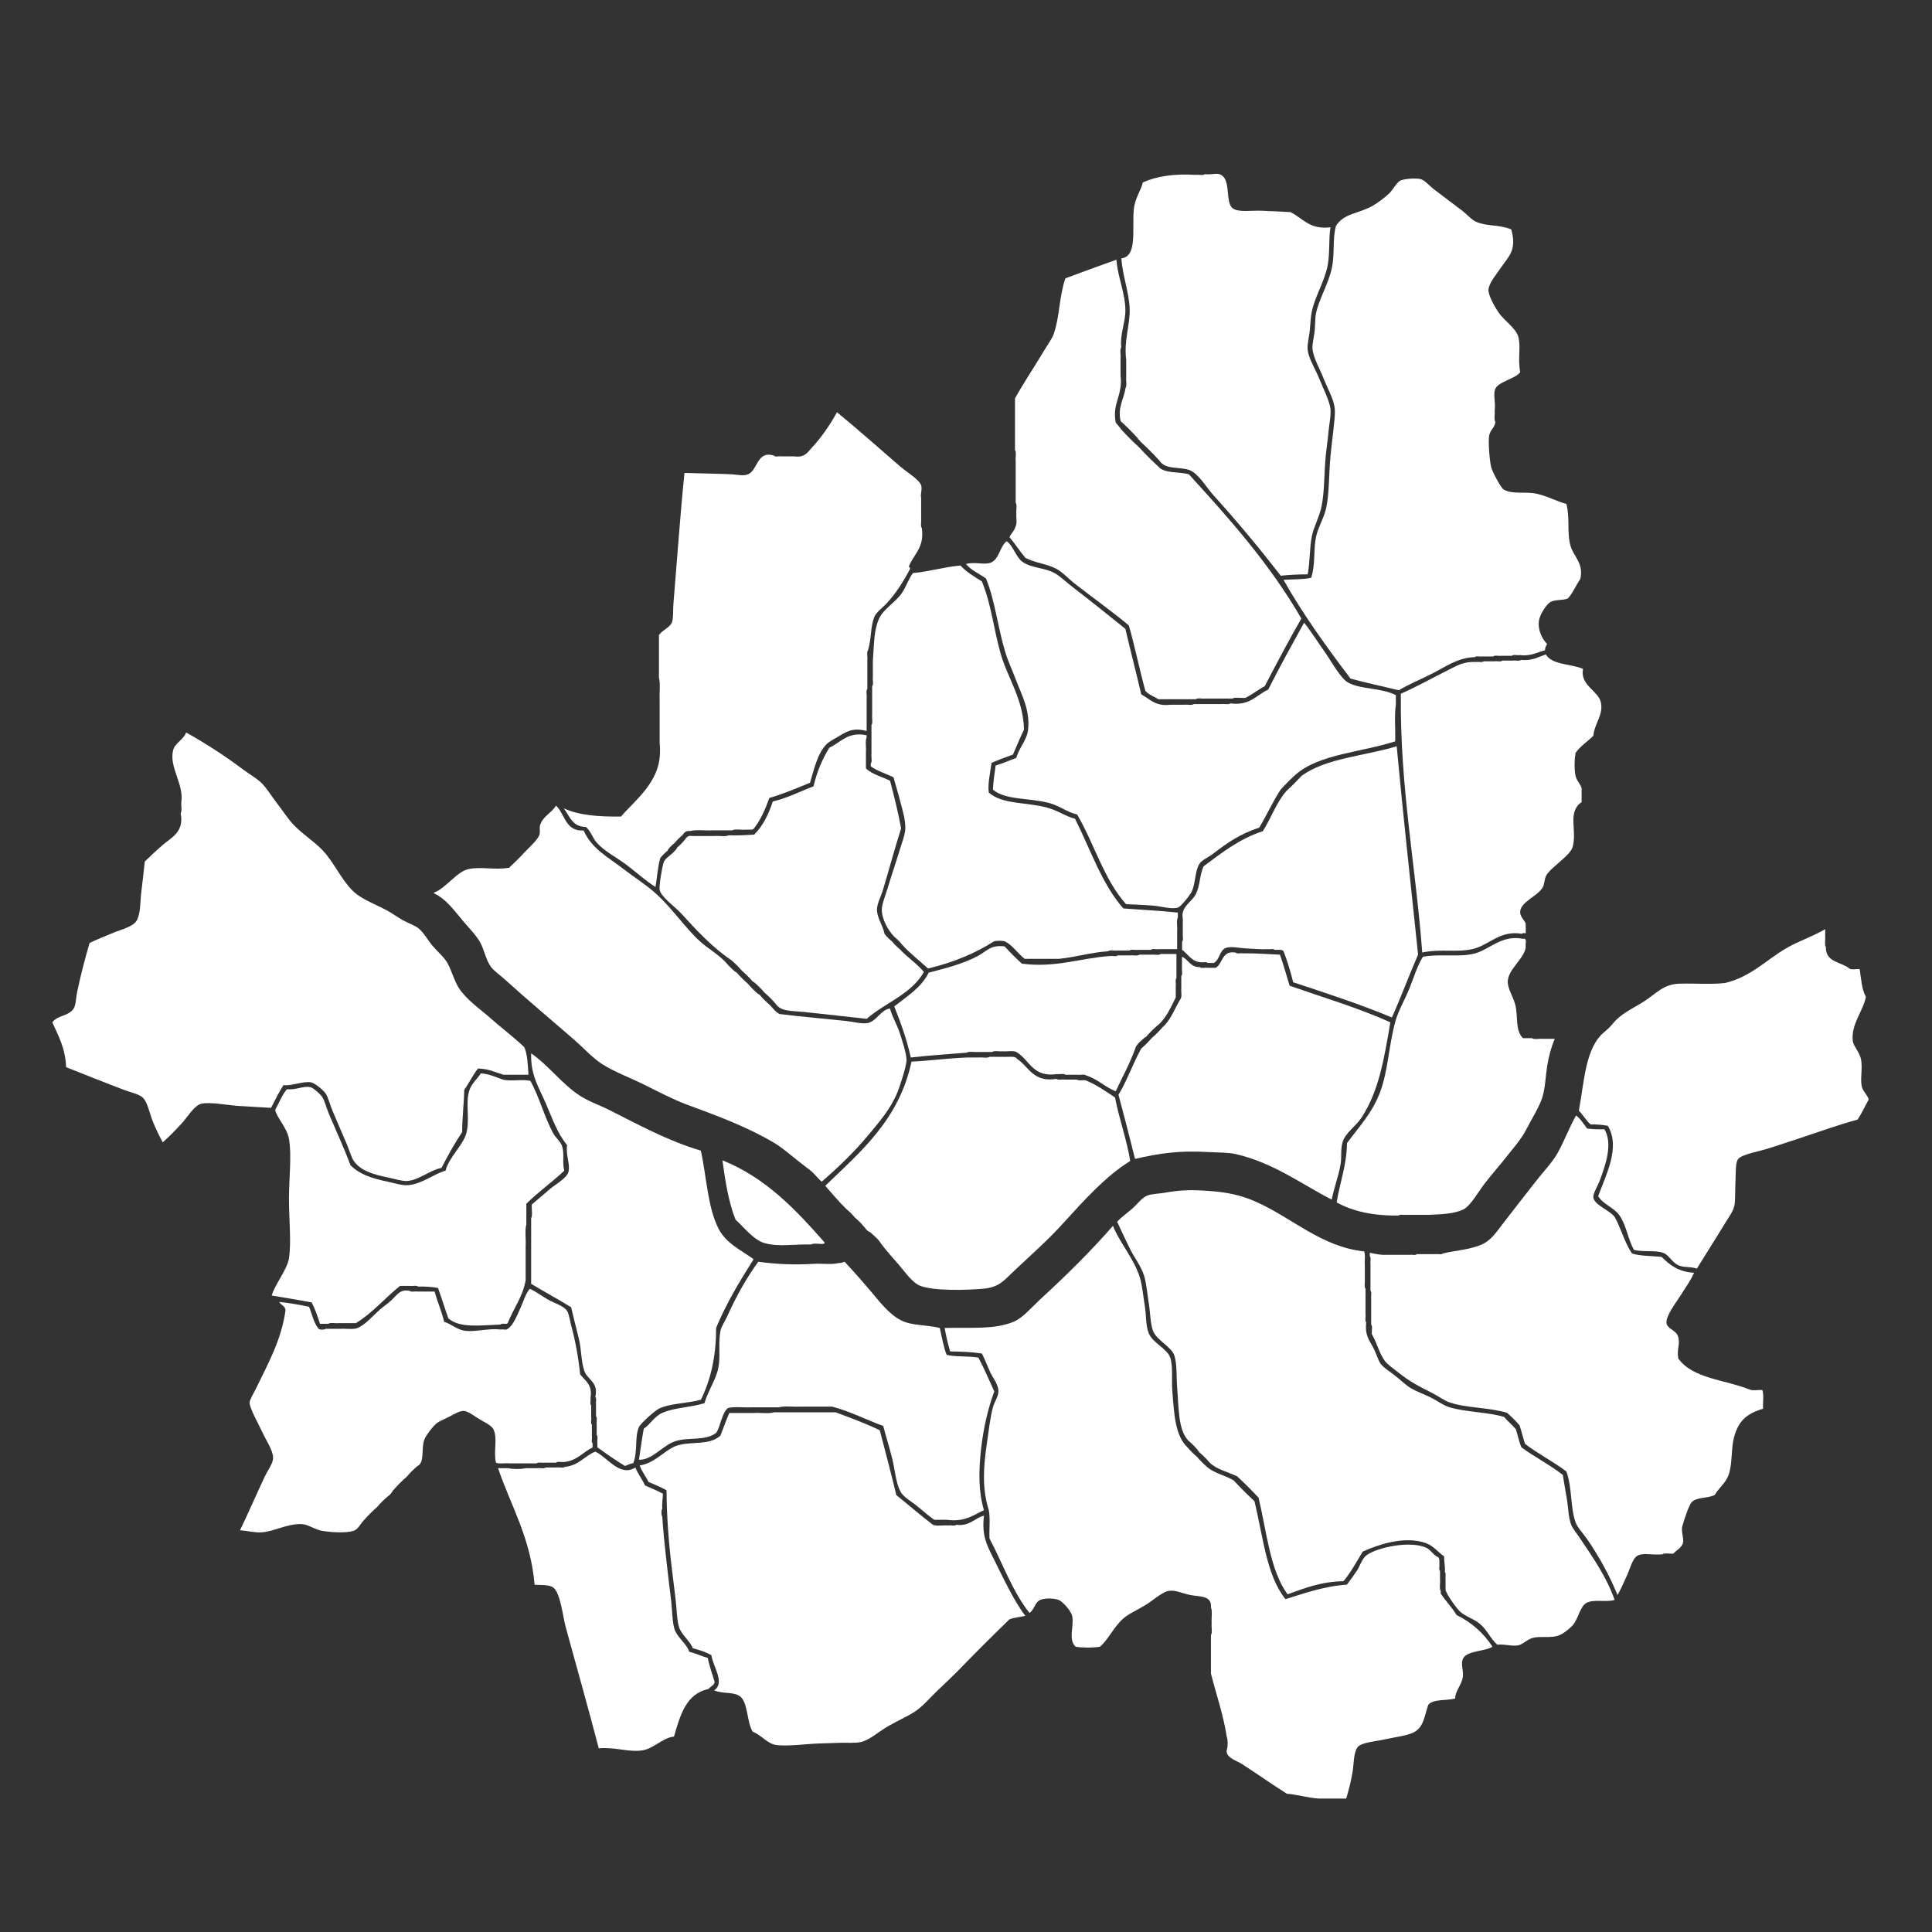<?xml version="1.0" encoding="utf-8"?>
<!-- Generator: Adobe Illustrator 24.0.0, SVG Export Plug-In . SVG Version: 6.00 Build 0)  -->
<svg version="1.1" id="Layer_1" xmlns="http://www.w3.org/2000/svg" xmlns:xlink="http://www.w3.org/1999/xlink" x="0px" y="0px"
	 viewBox="0 0 1400 1400" style="enable-background:new 0 0 1400 1400;" xml:space="preserve">
<rect x="0" y="0" width="1400" height="1400" fill="#333333" stroke="none"/>
<style type="text/css">
	.st0{fill-rule:evenodd;clip-rule:evenodd;fill:#FFFFFF;}
</style>
<path id="Dobong-gu" class="st0" d="M964.1,164.7c-1.4,9-0.3,18.1-2,27.5c-2.1,11.3-9,22.1-11.5,33.5c-0.9,4-1,9.2-1.5,14
	c-0.5,4.7-2,10.1-1.5,14c0.8,6.5,5.8,14,8.5,21c2.3,5.8,7.4,15.9,8,21.5c0.5,4.9-1,11.6-1.5,17.5c-0.5,5.9-1.5,11.9-2,17.5
	c-1.1,12.3-0.8,25.4-3,36c-1.6,7.6-5.6,14.4-7,21.5c-1.7,8.6-1.3,18.4-3,27.5c-6.8,0-13.4,0.3-19.5,1c-14.8-19.1-31.7-39.5-48.5-58
	c-4.9-5.4-11.2-16.1-17.5-18.5c-7-2.7-17.6,0-22-7c-4.5-4.9-9.1-9.5-14-14c-0.1-1-1.4-1-1.5-2c-4-4.4-8.1-8.5-12.5-12.5
	c-2.5-9.7,2.4-16.2,3.5-24c1.2-1.7,0.2-5.5,0.5-8c0-4.2,0-8.3,0-12.5c-1.9-13.5,2.9-25.4,2.5-37c-0.5-12.4-5.2-23.8-6-36.5
	c11.8-1.3,7.6-21.2,9-35.5c0.8-8.3,5.4-13.9,6.5-19.5c10-4.5,22.6-6.4,38-5.5c2.2-0.3,5.7,0.7,7-0.5c3.5,0.6,8-0.8,10.5,0
	c9.2,2.9,3.6,20.9,10,25c4.4,2.8,14,1.2,20.5,1.5c7.4,0.3,14.3,0.6,21,1C944,158,948.8,166.6,964.1,164.7z"/>
<path id="Dongdaemun-gu" class="st0" d="M943.1,562.3c17.3-12.9,45.8-14.5,69-21.5c4.7,50.8,10.3,100.8,15.5,151
	c-6.6,15-12.3,30.7-19,45.5c-22.8-9.5-47.1-17.5-71.5-25.5c-2-7.8-4.2-15.5-7-22.5c-1-1.5-4.1-0.9-6.5-1c-0.7-1.1-3.5-0.2-5-0.5
	c-4.9,0.3-9.9-0.3-15-0.5c-5.1-0.2-11.3-1.7-15-0.5c-5,1.6-4.5,8.5-9,11c-1.5,0-3,0-4.5,0c-0.7-1.1-3.5-0.2-5-0.5
	c-6.9-0.6-9.1-5.9-13.5-9c0-2,0-4,0-6c1.2-1.2,0.2-4.5,0.5-6.5c0-3.3,0-6.7,0-10c-1.8-8.8,6.7-12.1,9.5-18c3.2-6.7,2.5-12.9,5.5-20
	c13.1-9.7,25.8-19.9,43-25.5c6-9.4,9.8-20.8,17-29C935.9,569.8,939.6,566.1,943.1,562.3z"/>
<path id="Dongjak-gu" class="st0" d="M549.5,914.3c12.9,1.8,26.1,2.4,40.5,1.5c5.7-0.3,12.7,0.7,17.5-0.5c1.9,0,3.2-0.5,4.5-1
	c6.5,6.9,13,14.3,19.5,22c6.1,7.2,12.9,16.2,21.5,20.5c7.7,3.9,17.5,3,28,5.5c1.6,6.6,2.6,13.7,5,19.5c6.7,1.6,15.9,0.7,23,2
	c4.2,7.8,7.7,16.3,11.5,24.5c-4.2,11.3-7.7,25.4-9.5,41c-2,17.5-1.9,31.9,2,45c-7.7,3.6-13.8,8.8-27,7c-3,0-6,0-9,0
	c-4.3-3-8.1-6.4-12.5-10c-3.6-3-9.8-6.3-12-10.5c-3.5-6.6-4-16.2-6-24c-2-8-4.4-15.6-6.5-23.5c-12.5-4.5-23.6-10.5-37-14
	c-7.8,0-15.7,0-23.5,0c-4.8,0.3-11-0.7-15,0.5c-6.7,0-13.3,0-20,0c-5.5,0.3-12.3-0.7-17,0.5c-4.7,4.1-5.1,12.6-8.5,18
	c-8.2,6.1-19.5,2.9-29.5,6c-9.4,3-16.7,13.8-26.5,13.5c1.2-7.5,2.1-15.2,3.5-22.5c4.8-3.2,7.6-8.9,13.5-11.5
	c8.8-3.9,20.2-3.8,30.5-7c2.5-9,8.1-16.4,10-25.5c1.8-8.5-0.2-17.1,1.5-26.5c0.6-3.5,3.3-7.2,5-11
	C533.6,939,541.5,925.2,549.5,914.3z"/>
<path id="Eunpyeong-gu" class="st0" d="M575.5,330.7c7.6,1,9.3-2.5,13-6.5c7.2-7.8,13.5-17.2,18-25.5c14.7,12.1,30.8,26.3,46,39.5
	c3.9,3.4,13.8,9.4,15,13.5c0.9,2.8-0.7,6.8,0,9c0,4.8,0,9.7,0,14.5c0.3,2.3-0.7,6,0.5,7.5c2,14.5-6.1,18.9-9.5,28
	c0.6,0.2,1,0.6,1,1.5c-5.1,9.6-10.1,17.5-17,25c-3,3.3-7.6,6.4-9,10c-2.8,7.1-1.9,15.1-4.5,24c-1.2,1.3-0.2,4.8-0.5,7
	c0,3.7,0,7.3,0,11c0,3.3,0,6.7,0,10c-1.2,1.3-0.2,4.8-0.5,7c0,3.7,0,7.3,0,11c0,4.2,0,8.3,0,12.5c-9.9-2.6-14.4,0.3-20.5,4
	c-3,1.8-6.6,3.6-8.5,5.5c-6.8,6.9-9.3,19-12,28c-9.6,3.9-19,8-29.5,11c-3,8.4-6.4,16.2-11.5,22.5c-1.1,0.9-3.7,0.3-5.5,0.5
	c-3.2,0.3-7.7-0.7-10,0.5c-4.7,0-9.3,0-14,0c-5.3,0.3-12-0.7-16.5,0.5c-3.2-0.4-4.3,1.4-5.5,3c-2,1.6-3.9,3.5-5.5,5.5
	c-1.9,1.5-3.5,3.1-5,5c0,0.2,0,0.3,0,0.5c-2,1.6-3.9,3.5-5.5,5.5c-1.9,6.3-2.3,14-3.5,21c-7.3-4.5-13.7-10.5-21-16
	c-7-5.3-15.9-9.7-21.5-16c-3.2-3.5-4.2-8.4-8-11.5c-9.9,0-11.7-7.9-16-13.5c10.7,5.1,25.5,6.2,41.5,6c5.7-6.7,14.4-14.3,20-22.5
	c5.5-8,9.4-16.8,8-31c0-3.2,0-6.3,0-9.5c0-7.2,0-14.3,0-21.5c-0.3-5.2,0.7-11.7-0.5-16c0-10.3,0-20.7,0-31c2.3-3.6,8.1-5.4,9.5-9.5
	c1.1-3.3,0.6-9,1-13.5c2.6-31,5-65.5,8-94.5c11.5,0.4,24.3,0.5,34.5,1c3.7,0.2,8,1.4,11.5,0c7.2-2.9,6.4-17.6,19-13.5
	c0.7,1.1,3.5,0.2,5,0.5C569.1,330.7,572.3,330.7,575.5,330.7z"/>
<path id="Gangbuk-gu" class="st0" d="M809,188.2c0.9,12.4,6.4,24.2,6.5,36.5c0.1,8.8-4,17.2-3,27c-1.2,1.7-0.2,5.5-0.5,8
	c0,4.2,0,8.3,0,12.5c1.8,14.4-6.3,20.1-3.5,34c1.3,1.7,2.8,3.2,4,5c4.1,4.5,8.5,8.9,13,13c4.5,4.9,9.1,9.5,14,14
	c4.2,5,14.8,3.5,22,5.5c29.6,32.4,58.8,65.2,81.5,104.5c-9.2,16-17.9,32.5-26.5,49c-4.9,2.6-9,6-14,8.5c-3,0.3-7.3-0.7-9.5,0.5
	c-3,0-6,0-9,0c-3.5,0-7,0-10.5,0c-2.2,0.3-5.7-0.7-7,0.5c-3,0-6,0-9,0c-3.5,0-7,0-10.5,0c-2.5,0-5,0-7.5,0c-3.2-2-7.1-3.3-9.5-6
	c-4.3-15.6-7.6-32.1-12-47.5c-12.8-10.7-26.5-20.3-39.5-30.5c-4.3-3.4-8.4-8-13-10.5c-6.9-3.7-15.1-4.1-22.5-8
	c-4-4.8-7.5-10.2-11.5-15c1.3-2.9,3.7-4.6,4.5-8c1.2-2,0.2-6.2,0.5-9c-0.3-2.5,0.7-6.3-0.5-8c0-5.2,0-10.3,0-15.5c0-5,0-10,0-15
	c-0.3-2.3,0.7-6-0.5-7.5c0-5.2,0-10.3,0-15.5c0-5,0-10,0-15c0-2.3,0-4.7,0-7c6.3-11.4,14.3-23.2,21-34.5c2.3-3.9,5.7-8.4,7-12
	c4.5-12.8,3.8-26.4,8.5-40.5C784.3,197.1,796.6,192.6,809,188.2z"/>
<path id="Gangdong-gu" class="st0" d="M1169.1,741.3c5.7-6.8,13.4-10.1,22-15.5c8.9-5.6,14.2-12.9,26.5-13
	c10.7-0.3,22.7,0.7,32.5-0.5c18.5-4.4,29.4-16.4,44-25c8.8-5.2,20-8.9,28.5-14c0,1.7,0,3.3,0,5c0.3,2.5-0.7,6.3,0.5,8
	c-0.3,11.1,11,10.6,17,15.5c1.5,1.2,5.2,0.2,7.5,0.5c1.1,7.1,1.5,14.9,4.5,20c-1.9,10.4-10.9,19.7-9.5,32c0.4,3.8,5.1,8.3,6,13.5
	c1.2,6.4-0.7,13.8,0.5,19.5c0.8,3.6,4.4,6.4,5,9.5c-2.7,4.8-5,10-8,14.5c-14.1,3.8-27.1,8.6-43.5,14c-6.7,2.2-13.9,4.6-21.5,7
	c-6.2,2-18.7,4.1-21.5,7.5c-2.2,2.7-1.7,10.1-2,16c-0.3,5.5-0.1,11.7-0.5,16c-0.5,5.5-4.3,10-7,14.5c-7.2,11.9-13.2,21.1-20.5,33
	c-5.3-1.8-9.1-0.5-13.5-2.5c-4.6-2.1-6.7-7.5-11-9c-6-2-13-0.4-21-2c-4.6-8.1-5.5-17.8-10.5-25c-4.1-5.9-11.8-7.9-15.5-14
	c5.2-14.6,16.5-35.2,7-51c-3.8-0.7-7.9-1.1-12.5-1c-3.3-2.9-5.5-6.9-8.5-10c4-21.1,4.6-45.7,18.5-57
	C1165,745.8,1167.2,743.7,1169.1,741.3z"/>
<path id="Gangseo-gu" class="st0" d="M134.9,530.8c14.2,7.9,28.9,17.5,41.5,27c4.3,3.2,9.5,6.1,13,9.5c4.2,4.1,7.7,10.2,11.5,15
	c3.9,5,7.4,10.6,11.5,15c6.6,7.1,15.1,12.2,21.5,19c8.1,8.6,12.9,20.3,21.5,29c6.4,6.5,17.3,10.1,26,15c3.4,1.9,6.9,4.5,10.5,6.5
	c3.9,2.2,8.5,3.6,11.5,6c3.5,2.8,6.4,8.2,10,12.5c3.6,4.3,8.2,8.1,10.5,12c3.5,6,5,13,8.5,18.5c5.6,8.7,15.4,15.3,23,22
	c8.1,7.2,16.7,13.6,24.5,21c2.3,5.1,2.5,12.1,3,19c0,0.3,0,0.7,0,1c-6,0-12,0-18,0c-5.9-1.7-11-4.4-18.5-4.5
	c-3.8,4.7-6.5,10.5-10,15.5c-0.2,10.5-1.5,19.8-1.5,30.5c-5.5,8.2-10.3,17-15,26c-8.7,1.7-16.4,9-25,9.5c-3.4,0.2-9.7-1.7-13.5-2.5
	c-10.7-2.1-20.2-5-25-12c-2-2.9-3.3-8-5-12c-3.7-8.7-7.1-16.4-10.5-24.5c-1.9-4.4-2.9-9.5-5-12.5c-2-2.8-7.9-7.5-10.5-8
	c-6.1-1-14.4,2.9-20,2c-3.3,5.2-6.1,10.9-9,16.5c-8.6-0.6-16.5-0.9-25-1.5c-6.7-0.5-19.1-2.9-25.5-1.5c-5,1.1-10.5,10.2-14,14
	c-4.8,5.2-9.1,9.7-14,14c-2.7-5.2-5.2-10.1-7.5-16c-1.9-4.9-3.5-13.2-7-16.5c-2.5-2.4-9.3-3.9-13.5-5.5c-14.5-5.6-28.7-11.1-42-16.5
	c-0.5-13.7-5.6-22.7-10-32.5c4.1-5.3,11.9-4.4,15.5-10c1.7-2.6,1.6-7.9,2.5-12c2.5-12,6-25.2,9-35.5c5.5-2.6,11-4.8,17.5-7.5
	c4.7-2,13.8-4.1,16.5-8.5c3.1-5.1,2.6-13.7,3.5-21c0.9-7.4,1.8-14.7,2.5-22c3.8-3.6,7.8-7.5,13-12c6.5-5.6,15.7-9.4,13-23
	c1.2-1.7,0.2-5.5,0.5-8c1.9-13.3-8.9-25.1-6-37.5C126.6,538.5,132.8,536.3,134.9,530.8z"/>
<path id="Geumcheon-gu" class="st0" d="M409.4,1062.9c10.1-0.9,14.1-7.9,22-11c8.7,4,17.8,18.7,29,11.5c1.9,4.7,4.9,8.4,7,13
	c4.4,2,8.9,3.8,13,6c-0.1,3.7-0.8,6.9-0.5,11c-0.8,0.7-0.8,4.8,0,5.5c1.3,19.8,4.2,42.3,6.5,61.5c0.8,7.1,0.7,15.2,2.5,20.5
	c2,5.8,8.9,10.4,10.5,16c4.8,1.2,8.8,3.2,13.5,4.5c1.2,6.3,3.3,11.7,5,17.5c-0.6,2.6-3.2,3.2-4.5,5c-16.4,3.5-20.5,19.1-25,34.5
	c-8.1,0.7-14.7,8.8-23,10c-10,1.5-19.7-2.6-31.5-1.5c-7-26.9-16.1-59.1-24-88c-2-7.3-3.8-24.8-9-28.5c-3-2.2-9.4-1.8-13.5-2
	c-2.9-34.1-17.1-56.9-26.5-84.5c2.5,0,5,0,7.5,0c3,0.8,9.5,0.8,12.5,0c2.8,0,5.7,0,8.5,0c1.8-0.3,5,0.6,6-0.5c2.7,0,5.3,0,8,0
	C405.3,1063.1,408.4,1064,409.4,1062.9z"/>
<path id="Guro-gu" class="st0" d="M428.9,1040.4c0.3,1.7-0.6,4.6,0.5,5.5c0,1,0,2,0,3c-7,3.3-11.1,9.5-20.5,10.5
	c-1.8,0.3-5-0.6-6,0.5c-2.7,0-5.3,0-8,0c-1.8,0.3-5-0.6-6,0.5c-2.8,0-5.7,0-8.5,0c-3.8,0-7.7,0-11.5,0c-3.1-0.3-7.2,0.6-9.5-0.5
	c-2-8.4,1.5-17.8-2-24.5c-1.4-2.6-7.7-5.6-10-7c-3.7-2.2-8.2-5.9-11.5-6c-2.8-0.1-7.5,2.7-10,4c-2.8,1.5-7.2,3.2-9.5,5
	c-2.4,1.8-8,9-9,12c-2.3,6.5,0.5,16.6-5,19c-2.7,2.3-5.2,4.8-7.5,7.5c-3.5,3.1-6.9,6.5-10,10c-1.1,1.7-2.2,3.4-4,4.5
	c-2.7,2.3-5.2,4.8-7.5,7.5c-3.5,3.1-6.9,6.5-10,10c-2.6,2.8-4,6.5-7.5,7.5c-6.1,1.7-16.2,0.9-22,0c-5.8-0.9-10.4-4.8-15.5-5
	c-10.4-0.3-19.7,5.4-29,6c-5.2,0.3-9.7-1.1-15.5-1.5c5.9-12.1,11.9-26.1,18-39c2.1-4.5,6-9.4,6-13.5c0-5.5-5.3-12.9-8.5-20
	c-2.1-4.6-8.6-16-8.5-20c0-2.1,2.8-6.6,4.5-10c8.8-18.2,18.6-35.6,21.5-57c-0.3-3.2-3.4-3.6-4.5-6c7.6,0.8,14.5,2.1,21.5,3.5
	c2.3,5.4,3.4,11.9,7,16c0.5,0.8,4.5,0.8,5,0c3.5,0,7,0,10.5,0c4-0.3,9.3,0.7,12.5-0.5c5.6-2.2,10.7-8.4,16.5-13.5
	c2.2-2,5.2-3.9,8-6.5c4.4-4,6.3-8.4,13.5-7c0.9,1.1,3.8,0.2,5.5,0.5c4.2,0,8.3,0,12.5,0c2.1,7.5,5.1,14.3,7,22
	c5,1.3,9.4,5.9,15.5,6.5c7.7,0.8,16.3-2,25.5-1c1.5-0.3,4.3,0.6,5-0.5c3.8-2.2,6.6-9.3,9-14.5c2.5-5.3,3.8-10.8,7-14.5
	c4.7,2.1,8.6,5.2,13.5,8c3.8,2.2,11.1,4.3,13.5,8c1.4,2.2,2.1,7,3,10.5c3,11.1,5.2,22.9,6.5,35.5c3.5,4.7,9.1,7.2,7.5,17
	c0.3,1.7-0.6,4.6,0.5,5.5c0,2.8,0,5.7,0,8.5c0.3,1.7-0.6,4.6,0.5,5.5C428.9,1035,428.9,1037.7,428.9,1040.4z"/>
<path id="Gwanak-gu" class="st0" d="M694,1210.9c-4.5,4.5-9.5,9.3-15,14.5c-4.9,4.6-9.8,10.6-15.5,14.5c-5.6,3.8-12.7,6.8-20,11
	c-6.6,3.8-13.7,10.3-20,11.5c-4.6,0.9-10.1,0.3-15,0.5c-5,0.2-10.2,0.3-15.5,0.5c-8.4,0.3-23.3,2.3-31,1c-6-1-10.4-7.2-16.5-9.5
	c-4.2-6.3-3.5-20.2-8.5-25c-4.5-4.4-12.7-2.1-19.5-5c8.2-5.6-0.9-17.2-2-25.5c-3.9-2.2-8.6-3.8-13.5-5c-1.8-5.2-8.4-9.9-10-15.5
	c-1.6-5.4-1.6-13.4-2.5-20.5c-0.8-6.7-1.7-13.7-2.5-20.5c-2.6-21.1-3.9-39.9-4-58c-4.1-2.3-8.6-4.1-13-6c-2.1-4.1-4.8-7.5-6.5-12
	c11.1-1.4,18.9-12,27.5-14.5c11.1-3.2,22.6,0.2,31-7c2.2-5.4,4.1-11.2,6.5-16.5c6,0,12,0,18,0c4.7-0.3,10.7,0.7,14.5-0.5
	c6.7,0,13.3,0,20,0c8.2,0,16.3,0,24.5,0c10.9,4.1,21.9,8.1,32,13c4.1,15.6,8.2,31.1,12,47c8.9,7.1,17.4,14.6,26.5,21.5
	c2.7,1.2,7.5,0.2,11,0.5c1.8-0.3,5,0.6,6-0.5c9.9,1.4,14.1-5.6,20-6.5c-1.6,13.6,1.8,20.7,6,29c7.5,15,15.4,32.3,24,43.5
	c-3.7,0.9-8.2,1.2-11.5,2.5C718.8,1185.7,706.3,1198.2,694,1210.9z"/>
<path id="Gwangjin-gu" class="st0" d="M968.6,871.3c2.3-14.5,7.2-26.5,7.5-43c8.8-11.9,18.3-21.8,24-37c5.8-15.4,6.2-33.6,11-51
	c2.2-8,6.8-15.7,10-23.5c3.4-8.3,5.8-16.8,10-23.5c13.1-2.4,26.5,0.7,38-2.5c10.4-2.9,19.3-13.6,34.5-10.5c3.6-0.8,1.4,4.3,2,6.5
	c-1.8,8.6-12.3,15.2-13,24c-0.4,5.3,4.1,11.8,5.5,17.5c2,8.5-0.2,18.5,5.5,24c2.2,0,4.3,0,6.5,0c1.7,1.2,5.5,0.2,8,0.5
	c2.8,0,5.7,0,8.5,0c-2.7,6.5-4.3,12.6-5.5,20c-1.1,6.9-1.3,15.4-3.5,22.5c-2.1,6.7-7.5,15.2-11.5,23c-4,7.7-9.9,14.1-14.5,20
	c-4.7,6-10.1,12.1-15.5,19c-4.6,5.9-10.4,16.4-15.5,19c-6.9,3.4-16.1,3.6-25,4c-2.3,0-4.7,0-7,0c-3.3,0-6.7,0-10,0
	c-1.5,0.3-4.3-0.6-5,0.5C995.1,881.1,980.3,877.8,968.6,871.3z"/>
<path id="Gangnam-gu" class="st0" d="M809.5,885.3c3.3-3.5,7.2-6.2,11-9.5c3.6-3.1,6.8-7.9,11-9.5c3.1-1.2,8.5-1.3,12.5-2
	c10.1-1.8,17.6-2.2,29-1.5c16,0.9,26.1,3.2,37,8c26.4,11.7,47.6,32.8,78.5,36c1.1,2.6,0.2,7.1,0.5,10.5c0,3.3,0,6.7,0,10
	c0.3,2-0.7,5.3,0.5,6.5c0,2.8,0,5.7,0,8.5c0,3.3,0,6.7,0,10c0.3,1.8-0.6,5,0.5,6c-1.1,9.7,2.5,13.1,5.5,19c2,4,3.2,8.6,5,11
	c2.1,2.9,7.3,6,11,9c3.9,3.1,7.4,6.7,11.5,9c4,2.3,9.2,4.1,14,6.5c4.6,2.3,9.2,5.8,13.5,7c12.2,3.6,27.7,3.4,39.5,7
	c2.6,3.3,5.9,5.7,8.5,9c1.4,4.3,2.2,9.1,4,13c9.6,7.1,20.7,12.7,30,20c0.9,6.3,2.1,12.2,3,18c1,6,1,12.7,3,18
	c1.1,2.9,4.4,6.8,6.5,10c9.5,14.2,19.1,27.8,25,44.5c-5.5,2-14.3-0.6-20,2c-4.9,2.3-6,10.9-10,16c-2.1,2.6-7.5,6.9-11,8
	c-5.7,1.8-12.6,0.2-18,1.5c-4.3,1-7.1,4.7-11,5.5c-4.4,0.8-9-1-15-0.5c-5-4.3-7-10.3-12.5-15c-4.3-3.7-10.5-5.3-14.5-9
	c-2.6-2.4-9.1-11.5-10.5-15.5c0-2.7,0-5.3,0-8c-0.3-1.5,0.6-4.3-0.5-5c0.4-4.4-0.7-7.3-0.5-11.5c-4.4-2.9-7.6-7.5-13-9.5
	c-14.9-5.5-33.7,0.5-46,6c-4.5,7.3-8.5,15.1-14,21.5c-16.3,0.3-28.3,5.1-40.5,9.5c-12.8-17.6-15.1-45.5-21-70
	c-5-5.4-10.1-10.5-15.5-15.5c-6.8-3.2-15-5-20-10c-2.3-2.7-4.8-5.2-7.5-7.5c-0.2-0.7-0.9-0.8-1-1.5c-2.1-2.5-4.5-4.9-7-7
	c-7.2-7.6-6.8-23.2-8-38.5c-0.6-7.8,0-16.9-2-23c-2.2-6.6-12.9-11-15.5-18c-2-5.4-1.9-13.1-3-19.5c-1.1-6.9-1.7-14.9-3.5-20.5
	c-2.1-6.8-7-12.9-10-19C815.6,898.5,812.6,891.9,809.5,885.3z"/>
<path id="Jongno-gu" class="st0" d="M720,682.3c-13.6,8.7-29.5,15.2-47.5,19.5c-6.4-5.8-13.3-11.1-19-17.5c-1.6-2-3.5-3.9-5.5-5.5
	c-4.5-4.7-9.1-12.8-9-20c0.1-3.8,2.5-9.5,4-14.5c3-10,6.1-18.9,9-28.5c1.5-5,3.8-10.6,4-15c0.3-6.6-2-13.6-3.5-19.5
	c-1.4-5.9-3.3-11.5-5-18c-5.4-2.7-11.8-4.5-16.5-8c0-0.7,0-1.3,0-2c1.2-1.3,0.2-4.8,0.5-7c0-3.7,0-7.3,0-11c0-3.3,0-6.7,0-10
	c1.2-1.3,0.2-4.8,0.5-7c0-3.7,0-7.3,0-11c0-3.3,0-6.7,0-10c1.2-1.3,0.2-4.8,0.5-7c0-3.7,0-7.3,0-11c0.9-12.7,0.7-22.7,4.5-31
	c3.2-7.1,11.8-11.7,16.5-18.5c3.3-4.9,4.5-9.6,8-14.5c12.2-1.2,22.3-4.4,34.5-5.5c4.3,4.8,10,8,15.5,11.5c6.9,16.8,8.5,34.3,13.5,52
	c5,17.9,16.7,33.5,17,55.5c-2.9,5.8-5.3,12.1-8,18c-5.3,1.9-10.5,3.8-15.5,6c-0.8,6.7-2.9,14.8-2,21.5c9.8,8.8,27.4,6.8,42.5,11
	c7.7,2.1,13.4,6.4,20,8c11.2,22.2,19.4,47.3,35,65c13.2,1,26.7,1.6,39.5,3c0,1.2,0,2.3,0,3.5c-1.2,2.3-0.2,6.8-0.5,10
	c0,4.3,0,8.7,0,13c-4.3,0-8.7,0-13,0c-1.8,0.3-5-0.6-6,0.5c-3.2,0-6.3,0-9.5,0c-1.8,0.3-5-0.6-6,0.5c-3,0-6,0-9,0
	c-2,0.3-5.3-0.7-6.5,0.5c-12.7,0.9-23.1,4.2-35.5,5.5c-8.3,0-16.7,0-25,0c-5-3.9-8.3-9.4-14-12.5C726.8,681.5,721.7,681.5,720,682.3
	z"/>
<path id="Jung-gu" class="st0" d="M852,722.8c-3.8,7.5-7.1,15.5-13.5,20.5c-2.9,2.5-5.5,5.1-8,8c-0.4,0.1-0.5,0.5-1,0.5
	c-2.3,2.2-5,4-6.5,7c-4,11.5-9.6,21.4-14.5,32c-7.9-3.1-13.1-8.9-21.5-11.5c-1-1.1-4.2-0.2-6-0.5c-3,0-6,0-9,0c-1-1.1-4.2-0.2-6-0.5
	c-17.8,2.7-19.9-10.4-29.5-16c-2.3-1.2-6.8-0.2-10-0.5c-2.3,0.3-6-0.7-7.5,0.5c-3.3,0-6.7,0-10,0c-2.7,0.3-6.7-0.7-8.5,0.5
	c-13.5,1.1-27.3,2-40.5,3.5c-3-13.3-7.3-25.4-12-37c9.2-7.3,19.5-13.5,25-24.5c12.8-3.3,24.6-6.3,35.5-12c6.6-3.5,9.1-8.3,19.5-7
	c4,4.4,8.1,8.5,12.5,12.5c24.2,3.2,42.3-4,63.5-5.5c1.8-0.3,5,0.6,6-0.5c3,0,6,0,9,0c2-0.3,5.3,0.7,6.5-0.5c3,0,6,0,9,0
	c2-0.3,5.3,0.7,6.5-0.5c3,0,6,0,9,0c0.8,0,1.7,0,2.5,0c0,2.8,0,5.7,0,8.5c0,3,0,6,0,9c-1.1,1-0.2,4.2-0.5,6
	C852,717.5,852,720.1,852,722.8z"/>
<path id="Jungnang-gu" class="st0" d="M1120.1,474.2c4.7,7.8,18.3,6.7,27,10.5c-2.3,12.1,11.3,15.8,13,24.5c1.8,9.1-4.7,14.9-5.5,24
	c-4.3,4.2-9.5,7.5-13,12.5c0,0.3,0,0.7,0,1c-0.8,3.8-0.8,11.2,0,15c0.7,3.9,3.4,5.9,4.5,9.5c0,3.3,0,6.7,0,10
	c-10.6,7.4-3.1,20.2-6.5,32.5c-1.7,6.3-15.7,14.7-19,20.5c-1.6,2.8-1.4,6.4-2.5,8.5c-3.5,6.5-15.5,10.4-16.5,17.5
	c-0.5,3.6,2.7,6.2,4,9c0,2.3,0,4.7,0,7c-0.7,0.3-2.6-0.6-2.5,0.5c-16.4-2.9-23.9,8.3-36,11c-11.8,2.7-22.7-0.3-36.5,2.5
	c-4.7-63-16.2-119.2-15.5-187.5c11.8-5.2,23-11.5,35-17.5c6-3,10.5-5.9,19.5-5.5c1.7-0.3,4.6,0.6,5.5-0.5c2.7,0,5.3,0,8,0
	c1.7-0.3,4.6,0.6,5.5-0.5c2.7,0,5.3,0,8,0c1.7-0.3,4.6,0.6,5.5-0.5C1110.2,479,1114.6,476.1,1120.1,474.2z"/>
<path id="Mapo-gu" class="st0" d="M402.9,583.8c6.6,6,6.6,18.8,20,18c6,13.4,17.6,19.2,29,28c7.4,5.7,15.4,10.8,22,16.5
	c12.7,11,22.3,25.9,33.5,36c5.6,5,12.5,8.9,18,14.5c2.3,2.7,4.8,5.2,7.5,7.5c0.5,0,0.6,0.4,1,0.5c2.5,2.9,5.1,5.5,8,8
	c2.3,2.7,4.8,5.2,7.5,7.5c0.5,0,0.6,0.4,1,0.5c2.3,2.7,4.8,5.2,7.5,7.5c2.2,2.3,4,5,7,6.5c13.2,1.7,33.1,3.4,48,5
	c5.7,0.6,11.9,2.4,16,1.5c6.4-1.4,9.3-9.6,16-10.5c1.6,5.9,5,11.4,7,17.5c1.6,4.9,5.1,15.4,5,20c-0.1,4.6-5,19.3-6.5,23
	c-5,12.4-13.3,21.7-21,31c-10.3,12.5-22.8,24.4-34,34c-2.9-2.5-5-5.6-8-8c-3-2.4-6-4.7-9-7c-5.8-4.6-11.7-9.8-18-13.5
	c-19.9-11.7-41.4-19.5-63-27.5c-10.1-3.8-20.5-9.3-31-14.5c-10.1-5-21.6-9.2-30.5-15c-6.7-4.4-13.3-11.7-20-17.5
	c-17-14.8-33.6-28.6-50-43.5c-3.3-3-7.9-6.2-10-9c-3.9-5.2-4.9-12.5-8-18c-2.8-5-7.8-10.1-12-15c-6.8-8-12.3-16.2-21.5-20.5
	c0-0.2,0-0.3,0-0.5c8.3-2.7,16.5-15.2,25-17c9.1-2,18.7,0.8,29.5-1c3.5-3.3,7.5-7.1,11.5-11.5c3.1-3.3,9.4-8.8,10.5-12.5
	c0.7-2.3-0.2-4.9,0.5-7C393.4,591.5,399.6,589.2,402.9,583.8z"/>
<path id="Nowon-gu" class="st0" d="M1083.6,305.7c-0.5,4.5-3.7,5.6-4.5,10c-0.8,4,0.3,18.5,1.5,23c0.9,3.2,6.8,14.6,9,16
	c6,3.7,16.1,1.4,23.5,3c8.1,1.7,14.9,5.6,22,7.5c2.7,11.2,0.2,20.8,3,30.5c2.1,7.5,9.8,12.6,7,24c-3.2,4.5-5.3,10-9,14
	c-4.6,1.7-8.7,0.5-12.5,2.5c-3.1,1.7-8,9.4-8.5,14c-0.7,6.6,2.3,12.6,6,16.5c-0.7,1.3-1.6,2.4-1.5,4.5c-5.9,1.5-10.2,4.5-18.5,3.5
	c-1.7,0.3-4.6-0.6-5.5,0.5c-2.7,0-5.3,0-8,0c-1.7,0.3-4.6-0.6-5.5,0.5c-2.7,0-5.3,0-8,0c-1.7,0.3-4.6-0.6-5.5,0.5
	c-12.2,0.2-21.8,7.4-31,12c-8.5,4.3-16.5,7.5-24,12c-11.6-2.9-23.7-5.3-35-8.5c-17.1-22.6-34.9-47.2-48.5-71.5
	c6.6-0.5,14.1-0.2,20-1.5c3.2-9.4,1.6-20.4,3.5-29.5c1.4-6.9,5.9-13.9,7.5-21.5c2.2-10.9,1.8-24.5,3-37c0.5-5.7,1.4-11.9,2-18
	c0.5-5.9,1.7-12.7,1-17.5c-1-6.8-5.3-14-8-21c-2.6-6.7-7.2-14.5-8-21c-0.4-3.7,1-8.4,1.5-13c0.5-4.3,0.2-9,1-13
	c2.1-10.4,9-21.3,11.5-33c2.2-10.1,0.4-21.7,3-30.5c5.8-9.2,15.7-8.6,26.5-14.5c3.5-2,9-6.1,12-9c3.1-3,5.6-8.4,8.5-9.5
	c3.2-1.2,10.3-1.7,14-1c3.1,0.6,6.5,4.8,10,7.5c7.9,6.1,13.1,9.8,20.5,15.5c3.4,2.6,6.9,6.7,10,8c8.4,3.6,15.6,1.7,25.5,5.5
	c4.3,15.4-2,19.6-8,28.5c-3.2,4.8-8.4,10.7-8.5,15.5c-0.1,4.4,5.4,13.5,7.5,16.5c3.3,4.9,12.4,11.3,14,17c2.3,7.9-0.5,15.1,1.5,26
	c-3.3,4.7-15.7,6.8-18,12c-1.8,4,0.3,9.4-0.5,16C1083.4,300.2,1082.4,304,1083.6,305.7z"/>
<path id="Seocho-gu" class="st0" d="M806.5,888.3c4.8,12.3,15.3,23.7,19.5,37.5c1.8,5.9,2.4,13.5,3.5,20c1.2,6.8,0.6,14.9,3,20.5
	c2.9,6.9,13.4,11.1,15.5,17.5c2.1,6.5,0.9,16,1.5,24c1.3,16.7,2,32.6,11,41c2.1,2.5,4.5,4.9,7,7c2.3,2.7,4.8,5.2,7.5,7.5
	c5.2,4.4,13.2,5.9,19,9.5c4.8,5.2,9.8,10.2,15,15c6.2,25,8.6,53.8,22.5,71c12.6-3.8,27.6-9.4,44.5-10.5c2.5-3.2,4.8-6.4,7.5-10.5
	c2.1-3.3,3.5-8.5,7-11c7.9-5.5,30.5-10.4,42.5-5.5c3.7,1.5,5.7,5.7,9,7c1.2,0.8,1.1,2.9,1,5c0.3,1.5-0.6,4.3,0.5,5
	c0,2.2,0,4.3,0,6.5c0.3,2.5-0.7,6.3,0.5,8c0,0.7,0,1.3,0,2c3.6,5.4,8.1,9.9,11.5,15.5c10.9,5.4,19.6,13.1,26,23
	c-5.5,3.4-17.7,2.8-21,8c-2.5,4,0.2,8.8-0.5,14c-0.8,5.5-5.8,10.6-5.5,15.5c-6.3,1.7-15.8,0.2-19.5,4.5c-2.9,8.2-3.2,16.2-10.5,20
	c-4.6,2.4-14.2,3.6-20.5,5c-5.9,1.4-17.1,2.2-20,5.5c-3.4,3.9-2.9,13.3-4,19c-1.3,7.1-2.8,12.8-4.5,18.5c-6.7,0-13.3,0-20,0
	c-8.3-0.6-14.8-2.8-23-3.5c-10-6.3-21.7-14.5-32.5-21.5c-3.9-2.5-12.4-4.8-11-10.5c0.8-1.8,0.8-7.2,0-9c-2.6-16.6-7.6-30.7-11.5-46
	c0-1.8,0-3.7,0-5.5c0-1.7,0-3.3,0-5c0-5.8,0-11.7,0-17.5c1.2-1.8,0.2-5.8,0.5-8.5c-0.3-3.7,0.7-8.7-0.5-11.5c0.7-8.9-8.2-7.6-15-9
	c-6-1.2-10.4-3.7-15.5-3c-4.7,0.7-11.4,6.8-16.5,10c-5.4,3.4-12.4,6.4-16.5,10c-7.1,6.3-11.4,16.1-17,20.5c-4.7,0.8-12.8,0.8-17.5,0
	c-5.7-5.1-1.1-14.5-2.5-22c-0.7-4-7.2-11-10-12c-2.2-0.8-8.8-1.7-13,0c-4.2,1.7-4.1,6.7-8,9.5c-12.3-15.4-19.4-35.9-29-54
	c-0.3-6.7,0.7-14.7-0.5-20.5c-4.7-15.2-4.1-29.4-1.5-47.5c1.4-9.7,2.5-19.5,4.5-27c1.1-4.1,4.2-8.1,4-12c-0.2-4.8-4.2-9.6-6-13.5
	c-2.2-4.9-3.7-9-6-13.5c-7.1-1.1-14.9-1.4-23-1.5c-1.6-5.4-2.9-11.1-4-17c19.9-0.5,35.9,1.3,50-4.5c6.6-2.7,13.4-10.8,19-16
	C772.4,924.5,790.7,906.4,806.5,888.3z"/>
<path id="Seodaemun-gu" class="st0" d="M652,687.8c5.4,5.9,12.3,10.3,17.5,16.5c-9,16.1-28.1,22.3-41.5,34
	c-13.6-1.5-30.2-3.4-45.5-5c-9-0.9-16.8-0.2-20.5-6c-2.5-2.9-5.1-5.5-8-8c-2.3-2.7-4.8-5.2-7.5-7.5c-0.4-0.1-0.5-0.5-1-0.5
	c-2.5-2.9-5.1-5.5-8-8c-2.3-2.7-4.8-5.2-7.5-7.5c-13.2-8.7-25.5-21.9-36.5-34c-4.1-4.5-14.5-11.8-15.5-17c-0.5-2.6,1.7-16.7,3-20
	c0.9-2.3,2.9-3.7,4.5-5c1.9-1.5,3.5-3.1,5-5c0-0.2,0-0.3,0-0.5c2-1.6,3.9-3.5,5.5-5.5c1.3-1.6,2.1-3.6,5.5-3c5.5,0,11,0,16.5,0
	c3.2-0.3,7.7,0.7,10-0.5c6.5,0.2,12.6-0.1,18.5-0.5c6.3-6.2,10.4-14.6,13.5-24c10.9-2.6,19.7-7.3,29.5-11c2.5-10.7,6.5-19.9,11.5-28
	c8.3-3.8,13.5-11.9,27-9c0,0.5,0,1,0,1.5c-1.2,2.7-0.2,7.5-0.5,11c0,3.8,0,7.7,0,11.5c4.4,4.4,11.7,6,17.5,9
	c2.9,11.2,5.8,22.6,8,34.5c-4.3,13.2-8.5,29-13,44c-1.5,5.1-4.4,10.3-4.5,14.5c-0.1,6.4,4.3,11.7,5.5,18c1.6,2,3.5,3.9,5.5,5.5
	C648.1,684.3,650,686.2,652,687.8z"/>
<path id="Seongbuk-gu" class="st0" d="M729.5,392.2c4.8,3.4,6.6,11.5,11.5,15c6.4,4.5,15.8,4.1,23,8c4.4,2.4,8.7,6.7,13,10
	c13.1,10.1,26.3,20.6,38.5,30.5c3.7,16,7.8,31.5,11.5,47.5c6.2,3.3,10.2,8.8,21,7.5c3.5,0,7,0,10.5,0c2-0.3,5.3,0.6,6.5-0.5
	c3.2,0,6.3,0,9.5,0c3.5,0,7,0,10.5,0c2-0.3,5.3,0.6,6.5-0.5c14.4,1.9,18.9-6.1,27.5-10c8.3-16.5,17.2-32.5,26-48.5
	c5.2,6.5,9.9,14.1,15.5,22c3.7,5.2,11,18.6,16.5,21.5c9.7,5.1,23.4,3.5,34.5,9c0,2.3,0,4.7,0,7c-1.2,7.8-0.2,17.8-0.5,26.5
	c-24.1,7.9-54.9,9.1-72,24c-3.9,3.5-7.5,7.1-11,11c-5.7,8.6-10.1,18.6-15.5,27.5c-14.3,4.8-22.8,10.8-33.5,19
	c-3.4,2.6-8.2,4.5-10,7.5c-3.1,5.1-2.6,13.9-5.5,20c-1.1,2.4-7.9,11-10,11.5c-5.1,1.4-12.4-1.1-18.5-1.5c-6.2-0.4-12.3-0.8-19-1
	c-15.9-17.6-23.1-44-35.5-65c-7.1-1.5-12.8-6.5-21-8.5c-14.4-3.6-31-1.9-40-9.5c0.3-6.2,1.2-11.8,2-17.5c5.3-1.5,10-3.7,15-5.5
	c2-7.6,7.7-12.8,8.5-20.5c1.6-14.5-5.1-26-9-36.5c-2.3-6.3-5.5-12.9-7.5-19.5c-5.6-18.6-7.6-38-14-53.5c-4.8-3.5-10.8-5.9-14.5-10.5
	c6.6-1.8,13.2,0.9,18-1C724.2,405.2,724.5,395.8,729.5,392.2z"/>
<path id="Seongdong-gu" class="st0" d="M874.5,701.3c2.2,0,4.3,0,6.5,0c5.3-3.2,4.2-12.8,14.5-11c0.7,1.1,3.5,0.2,5,0.5
	c9.4-0.1,18,0.6,27,1c2.6,7.3,4.7,14.9,7,22.5c24.6,8.6,50.2,16.2,73,26.5c-4.6,27.3-8.4,49.5-20.5,68.5c-4.1,6.5-11.9,11.4-14,18
	c-1.7,5.2-0.7,11-1.5,16c-1.5,9.1-4.7,16.9-6.5,26c-21.1-10.8-42.3-26.8-69.5-33c-5.6-1.3-13.5-1.1-20.5-1.5
	c-20.4-1.2-34.9,0.9-52.5,5c-3.9-15.6-7.9-31.2-12-46.5c6.3-10.3,10.5-22.8,16.5-33.5c2.7-2.3,5.2-4.8,7.5-7.5c2.9-2.5,5.5-5.1,8-8
	c6-5.2,8.7-13.6,13-20.5c1.2-1.7,0.2-5.5,0.5-8c0-2.8,0-5.7,0-8.5c1.2-1.2,0.2-4.5,0.5-6.5c0-2.5,0-5,0-7.5c4.8,2,6,7.7,13,7.5
	C870.2,701.9,873,701,874.5,701.3z"/>
<path id="Songpa-gu" class="st0" d="M1142.1,808.3c3.3,2.5,5.5,6.2,8,9.5c3.9,0.4,8,0.7,12.5,0.5c6.4,10.4,0.7,26.4-3.5,37.5
	c-1.5,4-4.9,9.2-4.5,12c0.8,5.8,13.7,9.9,16,15c4.3,8.2,6.9,18.1,12,25.5c6,2,14.3,1.7,21.5,2.5c5.8,5.9,12.4,10.9,23.5,11.5
	c-2.8,6.3-6.5,11-10.5,17.5c-2.3,3.7-10.2,13.9-9.5,19c0.6,4.3,7.2,5,8.5,10c1.5,5.7-1.1,8.3,0,15.5c10.1,14.6,33.9,15.5,51.5,22.5
	c2.2,1.2,6.5,0.2,9.5,0.5c1.2,3.5,0.2,9.2,0.5,13.5c-11.9,3.6-17.8,8.7-21,20.5c-2.3,8.5-1.1,19.4-4,27.5c-2.3,6.3-7.4,9.6-10,14.5
	c-5.8,2.7-12.6,1.4-16.5,5c-2.1,1.9-5.5,12.2-7,17.5c-1.1,3.8,1.2,8.8,0.5,12c-0.8,3.7-5.1,5.7-7,8c-2.5,0.3-6.3-0.7-8,0.5
	c-7.4,0.8-13.5-1.4-18,1c-3.7,2-5.5,9.7-7.5,14c-2.6,5.7-4.7,10.7-7,14.5c-5.9-14.5-13.6-28.2-22-40.5c-2.9-4.2-7.1-8.3-8.5-12.5
	c-3.8-11.2-2.2-24.1-6.5-36.5c-9.5-7.2-20.6-12.8-30-20c-1.5-4.4-2.5-9.1-4-13.5c-2.8-3.2-5.8-6.2-9-9c-13.1-4-29.4-3.4-41.5-7.5
	c-4.1-1.4-8.6-4.8-13-7c-10-5-16.2-8.3-24-14.5c-3.4-2.7-8-5.9-10-8.5c-4.1-5.5-5.6-12.7-9.5-19.5c-0.3-2.2,0.7-5.7-0.5-7
	c0-2.8,0-5.7,0-8.5c0-3.3,0-6.7,0-10c-0.3-1.8,0.6-5-0.5-6c0-3,0-6,0-9c0-3.3,0-6.7,0-10c-0.3-1.8,0.6-5-0.5-6c0-0.8,0-1.7,0-2.5
	c3.8,0.7,7.3,1.7,12,1.5c2.3,0,4.7,0,7,0c3.3,0,6.7,0,10,0c1.5-0.3,4.3,0.6,5-0.5c4.5,0,9,0,13.5,0c1.7-0.3,4.6,0.6,5.5-0.5
	c8.6-2.1,18.4-2.6,27-6c7.6-3,11.2-8.8,16-15c8.3-10.8,16.4-21.1,24.5-31.5c5.5-7.1,12.1-13.7,16-21
	C1134,825.8,1137.6,816.1,1142.1,808.3z"/>
<path id="Yangcheon-gu" class="st0" d="M199.4,804.3c2.8-5,4.9-10.8,8.5-15c6.6,0.7,11.9-2.6,17-1.5c2.3,0.5,7.2,5.1,8.5,7
	c2,3,3.1,8,5,12.5c4.9,11.6,11.8,26.6,15.5,37c6.6,6.6,15,9.5,27,12c5.2,1.1,10.6,2.9,15,2.5c10.1-0.9,18.7-8.3,27-10.5
	c2.2-9.4,12.7-18.5,15-27c2.7-9.8-0.6-21.7,2-30.5c1.6-5.6,5.6-8.4,8.5-13c6.4,0.4,10.8,2.8,16,4.5c5.5,1.5,14.5-0.5,20,1
	c6.6,12.1,10,26,16.5,38c1.7,3.2,5.4,5.8,6.5,9.5c1.7,5.8-0.1,11.6,1.5,17.5c-8.8,8.4-18.9,15.4-27.5,24c0,5,0,10,0,15
	c-1.2,4.2-0.2,10.5-0.5,15.5c0,8.3,0,16.7,0,25c-2.3,12.4-8.9,20.5-13,31c-0.8,1.2-4.3-0.3-5,1c-14.3,0.5-29.9,2.9-38-4.5
	c-2.6-7.2-4.9-14.8-7.5-22c-4.3-0.8-9.2-1.1-14.5-1c-0.9-1.1-3.8-0.2-5.5-0.5c-2.5,0-5,0-7.5,0c-10.9,8.7-19.8,19.5-32,27
	c-4.2,0-8.3,0-12.5,0c-2.3,0.3-6-0.7-7.5,0.5c-2,0-4,0-6,0c-1.7-5.4-3.6-10.7-6-15.5c-9.5-1.8-19.2-3.4-29-5
	c2-7.6,11.3-18.9,12.5-27c1.8-11.9,0-27.8,0-43c0-15.2,2.1-31.8,0-43.5C207.8,816.7,200.7,810.3,199.4,804.3z"/>
<path id="Yeongdeungpo-gu_1_" class="st0" d="M385.4,872.8c3.9-3.2,8.3-7.2,13.5-11.5c3.5-2.9,11.8-7.6,13-12c1.5-5.8-2-11.7-1-19.5
	c-7.1-8.8-10.5-18.9-15.5-30.5c-5-11.6-11-20.3-10.5-36c12.6,8.7,21.9,21.8,35,30.5c6.3,4.2,14.3,6.9,21.5,10.5
	c21.1,10.6,42.7,22.5,66.5,29.5c4.2,20,4.9,40.5,12.5,56c5.4,11,16.1,15.8,25.5,22.5c0,0.2,0,0.3,0,0.5c-9.9,15.6-19.5,31.5-27,49.5
	c0.1,21.1-4.1,37.9-11,52c-9.3,2.6-22.6,2.6-30.5,6.5c-3,1.5-13.4,10.8-14.5,13.5c-3.1,7.4-0.6,17.2-4,26c-2.5,0.2-4,1.4-6,2
	c-6.9-4.2-13.5-8.8-20-13.5c0-1.2,0-2.3,0-3.5c-0.3-1.7,0.6-4.6-0.5-5.5c0-2.7,0-5.3,0-8c-0.3-1.7,0.6-4.6-0.5-5.5
	c0-2.8,0-5.7,0-8.5c-0.3-1.7,0.6-4.6-0.5-5.5c2.5-10.9-5.8-12.4-8-19c-2.4-7-2-15.6-4-23.5c-2-7.8-3.8-15.3-5.5-22.5
	c-9.5-5.9-19.5-11.2-29-17c0-8.5,0-17,0-25.5c0-7.3,0-14.7,0-22C386.1,880.5,385.1,876,385.4,872.8z M597.5,900.3
	c-20.9-23.7-42.3-46.7-74-59.5c2.1,15.4,4.5,30.5,9.5,43c5.7,5.1,13,14.7,21,17c10.2,2.9,21.3,0.7,34,1
	C589.7,900.1,598.2,902.8,597.5,900.3z"/>
<path id="Yongsan-gu" class="st0" d="M737,767.3c8.7,5.8,11.7,17.2,28.5,14.5c1,1.1,4.2,0.2,6,0.5c3,0,6,0,9,0c1,1.1,4.2,0.2,6,0.5
	c8.1,3.2,14.7,8,21.5,12.5c3,15.7,8.7,31.3,11,46c-17.6,10.8-33.2,28.2-48.5,45c-11.6,12.8-23.2,22.9-35.5,34.5
	c-7.4,7-10.9,11.9-22,13c-12.9,1.2-36.4,1.7-46-2c-5.8-2.2-10.8-9.6-15-14.5c-4.8-5.6-9.4-10.6-13.5-16c-2-3.5-5.2-5.8-8-8.5
	c-2.2-0.6-3.1-2.5-4.5-4c-2-2.4-4.1-4.5-6.5-6.5c-1.8-2.2-3.8-4.2-6-6c-5.5-5.3-10.4-11.3-15.5-17c25.9-25,53.6-48.1,62.5-90
	c13.8-0.7,26.5-2.5,40.5-3c2.8,0,5.7,0,8.5,0c2.3-0.3,6,0.7,7.5-0.5c3.3,0,6.7,0,10,0C730.6,766.1,735.6,764.9,737,767.3z"/>
</svg>
